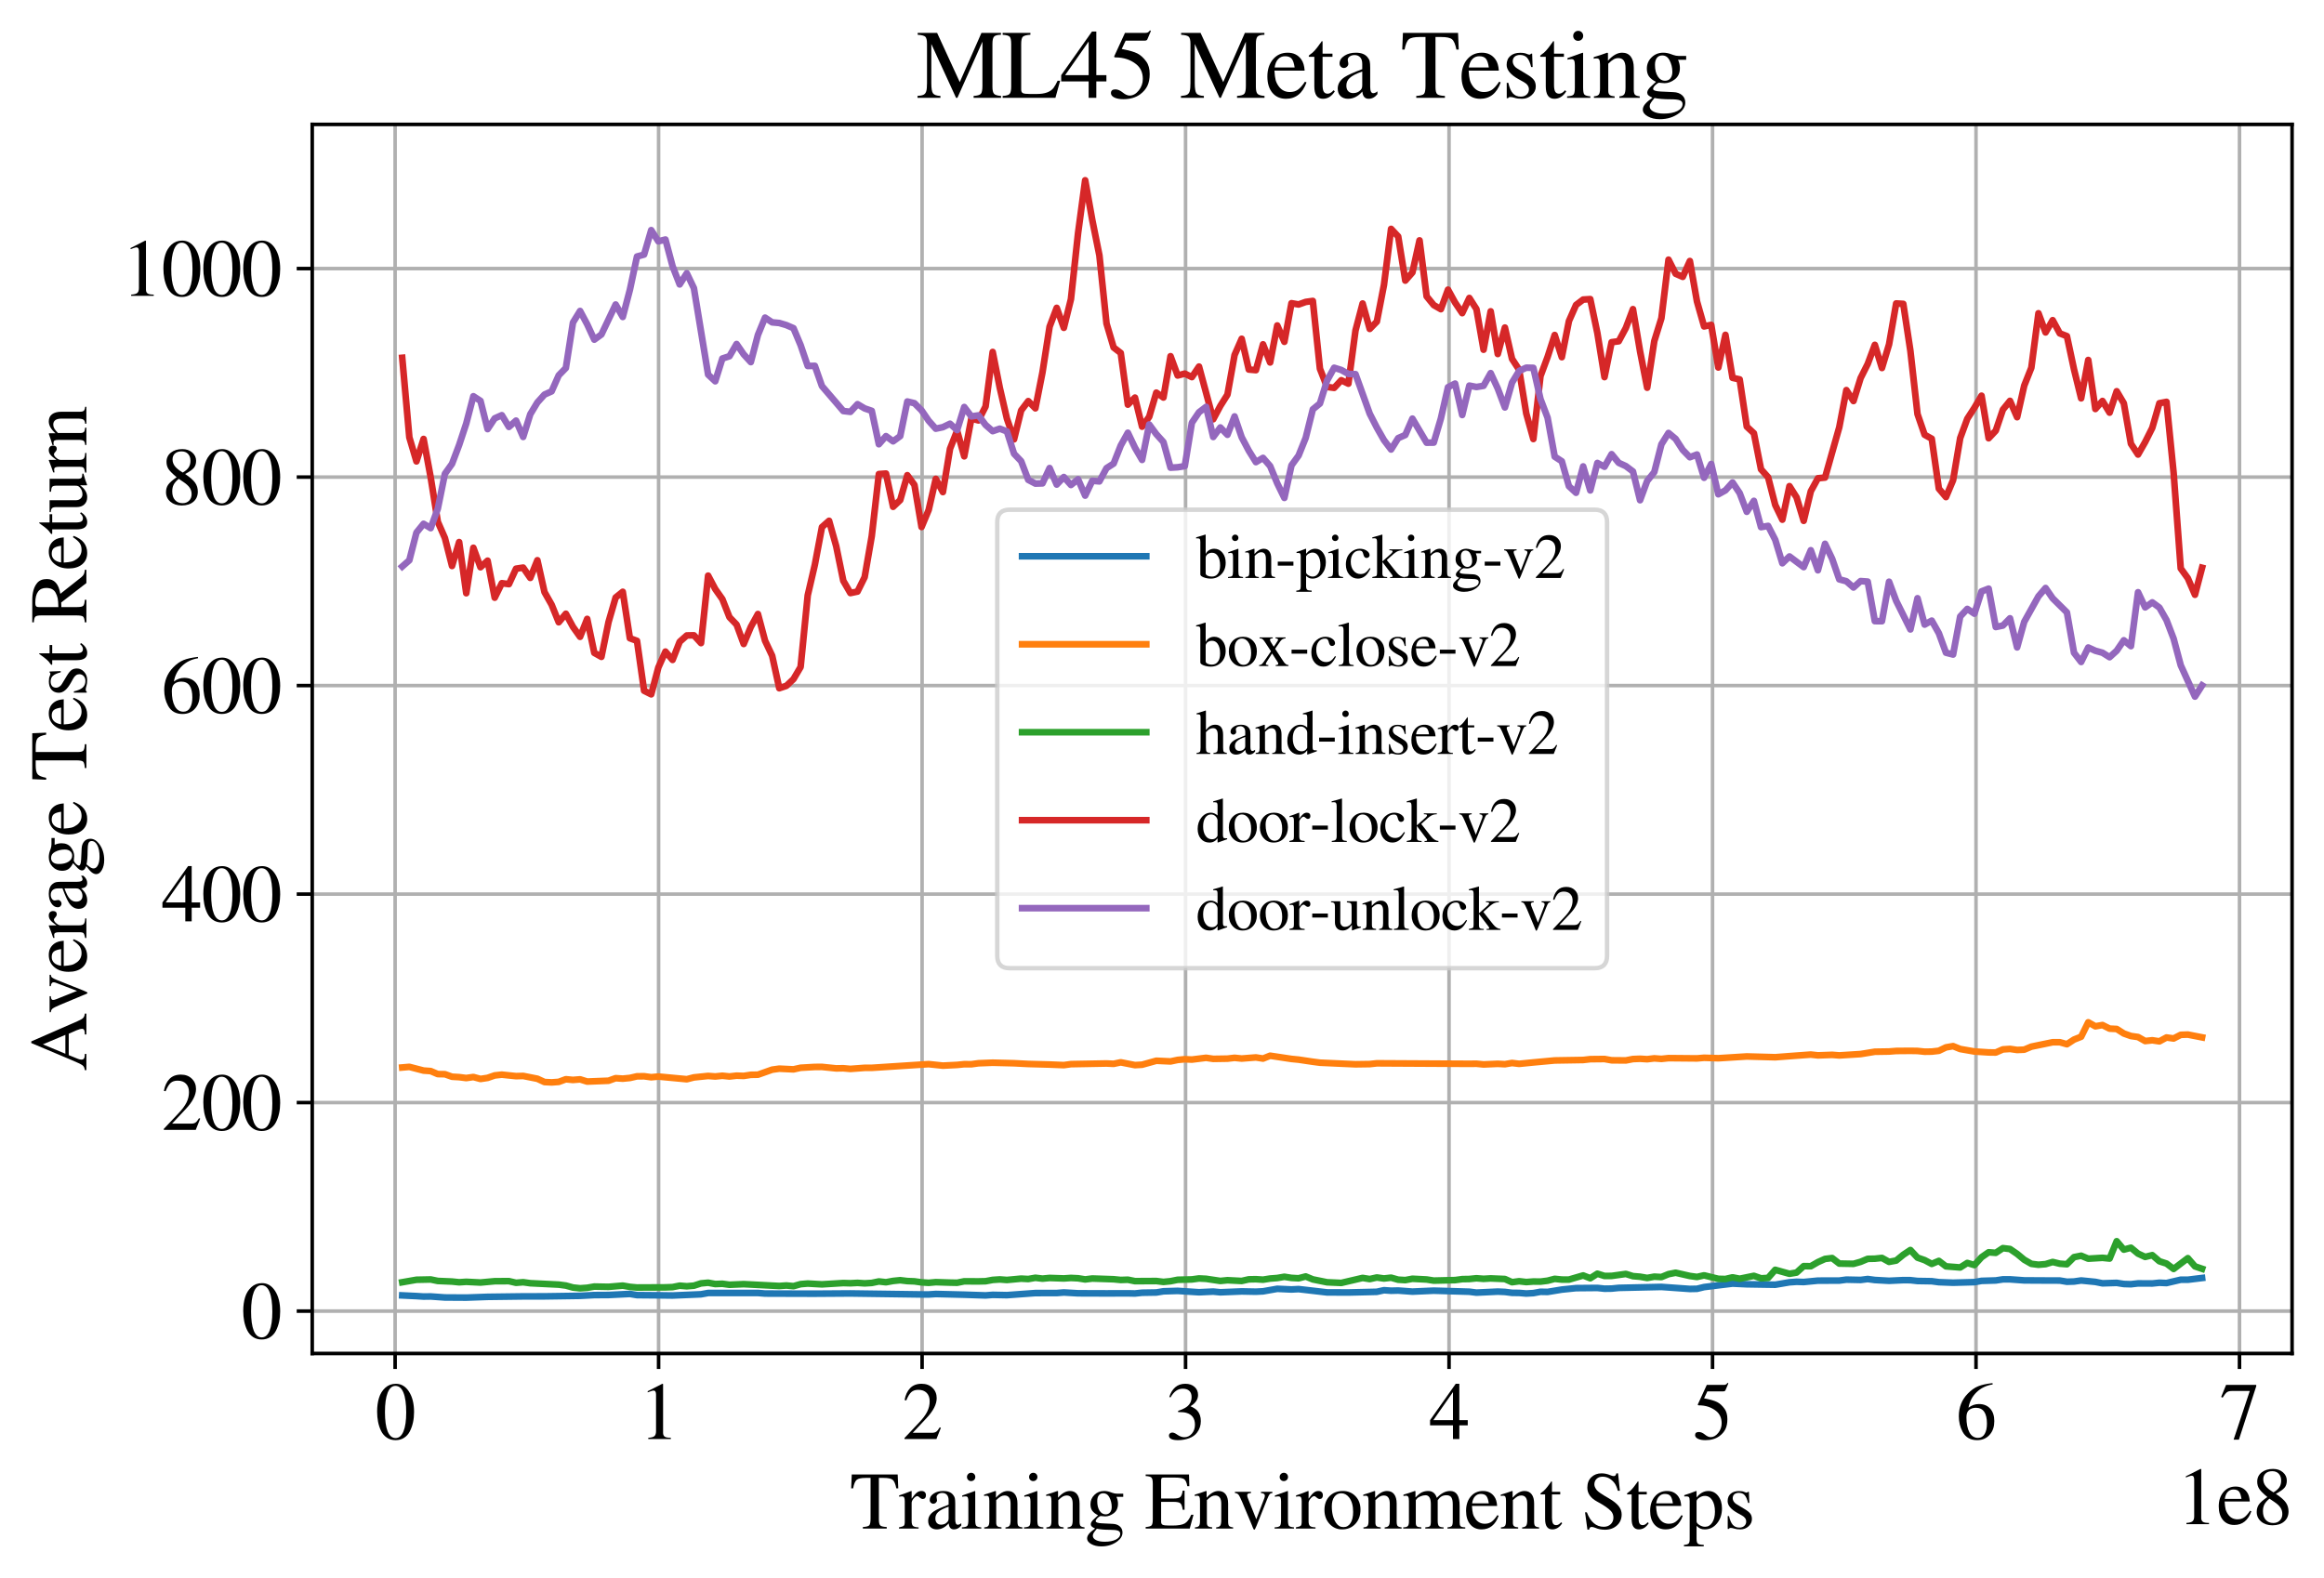 <?xml version="1.0" encoding="utf-8" standalone="no"?>
<!DOCTYPE svg PUBLIC "-//W3C//DTD SVG 1.1//EN"
  "http://www.w3.org/Graphics/SVG/1.1/DTD/svg11.dtd">
<svg xmlns:xlink="http://www.w3.org/1999/xlink" width="524pt" height="355.877pt" viewBox="0 0 524 355.877" xmlns="http://www.w3.org/2000/svg" version="1.1">
 <defs>
  <style type="text/css">*{stroke-linejoin: round; stroke-linecap: butt}</style>
 </defs>
 <g id="figure_1">
  <g id="patch_1">
   <path d="M 0 355.877 
L 524 355.877 
L 524 0 
L 0 0 
z
" style="fill: #ffffff"/>
  </g>
  <g id="axes_1">
   <g id="patch_2">
    <path d="M 70.4 305.26 
L 516.8 305.26 
L 516.8 28.06 
L 70.4 28.06 
z
" style="fill: #ffffff"/>
   </g>
   <g id="matplotlib.axis_1">
    <g id="xtick_1">
     <g id="line2d_1">
      <path d="M 89.087 305.26 
L 89.087 28.06 
" clip-path="url(#pc5cd3be4b4)" style="fill: none; stroke: #b0b0b0; stroke-width: 0.8; stroke-linecap: square"/>
     </g>
     <g id="line2d_2">
      <defs>
       <path id="m8174b32072" d="M 0 0 
L 0 3.5 
" style="stroke: #000000; stroke-width: 0.8"/>
      </defs>
      <g>
       <use xlink:href="#m8174b32072" x="89.087" y="305.26" style="stroke: #000000; stroke-width: 0.8"/>
      </g>
     </g>
     <g id="text_1">
      <!-- 0 -->
      <g transform="translate(84.587 324.554)scale(0.18 -0.18)">
       <defs>
        <path id="STIXGeneral-Regular-30" d="M 3046 2112 
Q 3046 1683 2963 1302 
Q 2880 922 2717 602 
Q 2554 282 2266 96 
Q 1978 -90 1600 -90 
Q 1210 -90 915 108 
Q 621 307 461 640 
Q 301 973 227 1350 
Q 154 1728 154 2150 
Q 154 2746 301 3222 
Q 448 3699 790 4012 
Q 1133 4326 1626 4326 
Q 2253 4326 2649 3712 
Q 3046 3098 3046 2112 
z
M 2432 2080 
Q 2432 3091 2217 3625 
Q 2003 4160 1587 4160 
Q 1190 4160 979 3622 
Q 768 3085 768 2106 
Q 768 1120 979 598 
Q 1190 77 1600 77 
Q 2003 77 2217 598 
Q 2432 1120 2432 2080 
z
" transform="scale(0.016)"/>
       </defs>
       <use xlink:href="#STIXGeneral-Regular-30"/>
      </g>
     </g>
    </g>
    <g id="xtick_2">
     <g id="line2d_3">
      <path d="M 148.495 305.26 
L 148.495 28.06 
" clip-path="url(#pc5cd3be4b4)" style="fill: none; stroke: #b0b0b0; stroke-width: 0.8; stroke-linecap: square"/>
     </g>
     <g id="line2d_4">
      <g>
       <use xlink:href="#m8174b32072" x="148.495" y="305.26" style="stroke: #000000; stroke-width: 0.8"/>
      </g>
     </g>
     <g id="text_2">
      <!-- 1 -->
      <g transform="translate(143.995 324.554)scale(0.18 -0.18)">
       <defs>
        <path id="STIXGeneral-Regular-31" d="M 2522 0 
L 755 0 
L 755 96 
Q 1107 115 1235 227 
Q 1363 339 1363 608 
L 1363 3482 
Q 1363 3795 1171 3795 
Q 1082 3795 883 3718 
L 710 3654 
L 710 3744 
L 1856 4326 
L 1914 4307 
L 1914 486 
Q 1914 275 2042 185 
Q 2170 96 2522 96 
L 2522 0 
z
" transform="scale(0.016)"/>
       </defs>
       <use xlink:href="#STIXGeneral-Regular-31"/>
      </g>
     </g>
    </g>
    <g id="xtick_3">
     <g id="line2d_5">
      <path d="M 207.904 305.26 
L 207.904 28.06 
" clip-path="url(#pc5cd3be4b4)" style="fill: none; stroke: #b0b0b0; stroke-width: 0.8; stroke-linecap: square"/>
     </g>
     <g id="line2d_6">
      <g>
       <use xlink:href="#m8174b32072" x="207.904" y="305.26" style="stroke: #000000; stroke-width: 0.8"/>
      </g>
     </g>
     <g id="text_3">
      <!-- 2 -->
      <g transform="translate(203.404 324.554)scale(0.18 -0.18)">
       <defs>
        <path id="STIXGeneral-Regular-32" d="M 3034 877 
L 2688 0 
L 186 0 
L 186 77 
L 1325 1286 
Q 1773 1754 1965 2144 
Q 2157 2534 2157 2950 
Q 2157 3379 1920 3616 
Q 1683 3853 1267 3853 
Q 922 3853 720 3673 
Q 518 3494 326 3021 
L 192 3053 
Q 301 3648 630 3987 
Q 960 4326 1523 4326 
Q 2054 4326 2380 4006 
Q 2707 3686 2707 3200 
Q 2707 2477 1888 1613 
L 832 486 
L 2330 486 
Q 2541 486 2665 569 
Q 2790 653 2944 915 
L 3034 877 
z
" transform="scale(0.016)"/>
       </defs>
       <use xlink:href="#STIXGeneral-Regular-32"/>
      </g>
     </g>
    </g>
    <g id="xtick_4">
     <g id="line2d_7">
      <path d="M 267.312 305.26 
L 267.312 28.06 
" clip-path="url(#pc5cd3be4b4)" style="fill: none; stroke: #b0b0b0; stroke-width: 0.8; stroke-linecap: square"/>
     </g>
     <g id="line2d_8">
      <g>
       <use xlink:href="#m8174b32072" x="267.312" y="305.26" style="stroke: #000000; stroke-width: 0.8"/>
      </g>
     </g>
     <g id="text_4">
      <!-- 3 -->
      <g transform="translate(262.812 324.554)scale(0.18 -0.18)">
       <defs>
        <path id="STIXGeneral-Regular-33" d="M 390 3264 
L 288 3290 
Q 435 3770 748 4048 
Q 1062 4326 1542 4326 
Q 1990 4326 2265 4083 
Q 2541 3840 2541 3450 
Q 2541 2925 1946 2566 
Q 2298 2413 2477 2227 
Q 2758 1914 2758 1402 
Q 2758 890 2464 506 
Q 2246 211 1840 60 
Q 1434 -90 979 -90 
Q 262 -90 262 275 
Q 262 378 339 442 
Q 416 506 525 506 
Q 685 506 915 339 
Q 1197 141 1466 141 
Q 1818 141 2058 425 
Q 2298 710 2298 1120 
Q 2298 1856 1632 2048 
Q 1434 2112 979 2112 
L 979 2202 
Q 1338 2323 1517 2432 
Q 2035 2726 2035 3290 
Q 2035 3610 1852 3776 
Q 1670 3942 1344 3942 
Q 768 3942 390 3264 
z
" transform="scale(0.016)"/>
       </defs>
       <use xlink:href="#STIXGeneral-Regular-33"/>
      </g>
     </g>
    </g>
    <g id="xtick_5">
     <g id="line2d_9">
      <path d="M 326.72 305.26 
L 326.72 28.06 
" clip-path="url(#pc5cd3be4b4)" style="fill: none; stroke: #b0b0b0; stroke-width: 0.8; stroke-linecap: square"/>
     </g>
     <g id="line2d_10">
      <g>
       <use xlink:href="#m8174b32072" x="326.72" y="305.26" style="stroke: #000000; stroke-width: 0.8"/>
      </g>
     </g>
     <g id="text_5">
      <!-- 4 -->
      <g transform="translate(322.22 324.554)scale(0.18 -0.18)">
       <defs>
        <path id="STIXGeneral-Regular-34" d="M 3027 1069 
L 2368 1069 
L 2368 0 
L 1869 0 
L 1869 1069 
L 77 1069 
L 77 1478 
L 2086 4326 
L 2368 4326 
L 2368 1478 
L 3027 1478 
L 3027 1069 
z
M 1869 1478 
L 1869 3674 
L 333 1478 
L 1869 1478 
z
" transform="scale(0.016)"/>
       </defs>
       <use xlink:href="#STIXGeneral-Regular-34"/>
      </g>
     </g>
    </g>
    <g id="xtick_6">
     <g id="line2d_11">
      <path d="M 386.128 305.26 
L 386.128 28.06 
" clip-path="url(#pc5cd3be4b4)" style="fill: none; stroke: #b0b0b0; stroke-width: 0.8; stroke-linecap: square"/>
     </g>
     <g id="line2d_12">
      <g>
       <use xlink:href="#m8174b32072" x="386.128" y="305.26" style="stroke: #000000; stroke-width: 0.8"/>
      </g>
     </g>
     <g id="text_6">
      <!-- 5 -->
      <g transform="translate(381.628 324.554)scale(0.18 -0.18)">
       <defs>
        <path id="STIXGeneral-Regular-35" d="M 2803 4358 
L 2573 3814 
Q 2534 3731 2400 3731 
L 1158 3731 
L 902 3187 
Q 1606 3053 1920 2896 
Q 2234 2739 2502 2368 
Q 2726 2061 2726 1555 
Q 2726 1094 2576 780 
Q 2426 467 2099 224 
Q 1664 -90 1011 -90 
Q 646 -90 422 19 
Q 198 128 198 307 
Q 198 550 486 550 
Q 717 550 960 352 
Q 1210 147 1414 147 
Q 1747 147 2012 480 
Q 2278 813 2278 1229 
Q 2278 1843 1850 2189 
Q 1293 2637 486 2637 
Q 410 2637 410 2688 
L 416 2720 
L 1114 4237 
L 2438 4237 
Q 2547 4237 2608 4269 
Q 2669 4301 2746 4403 
L 2803 4358 
z
" transform="scale(0.016)"/>
       </defs>
       <use xlink:href="#STIXGeneral-Regular-35"/>
      </g>
     </g>
    </g>
    <g id="xtick_7">
     <g id="line2d_13">
      <path d="M 445.537 305.26 
L 445.537 28.06 
" clip-path="url(#pc5cd3be4b4)" style="fill: none; stroke: #b0b0b0; stroke-width: 0.8; stroke-linecap: square"/>
     </g>
     <g id="line2d_14">
      <g>
       <use xlink:href="#m8174b32072" x="445.537" y="305.26" style="stroke: #000000; stroke-width: 0.8"/>
      </g>
     </g>
     <g id="text_7">
      <!-- 6 -->
      <g transform="translate(441.037 324.554)scale(0.18 -0.18)">
       <defs>
        <path id="STIXGeneral-Regular-36" d="M 2854 4378 
L 2867 4275 
Q 2112 4154 1606 3664 
Q 1101 3174 973 2451 
Q 1344 2739 1786 2739 
Q 2349 2739 2672 2380 
Q 2995 2022 2995 1402 
Q 2995 774 2669 378 
Q 2291 -90 1651 -90 
Q 870 -90 518 557 
Q 218 1107 218 1786 
Q 218 2835 915 3552 
Q 1312 3962 1731 4131 
Q 2150 4301 2854 4378 
z
M 2419 1203 
Q 2419 2445 1555 2445 
Q 1235 2445 1024 2275 
Q 813 2106 813 1702 
Q 813 954 1046 522 
Q 1280 90 1722 90 
Q 2061 90 2240 394 
Q 2419 698 2419 1203 
z
" transform="scale(0.016)"/>
       </defs>
       <use xlink:href="#STIXGeneral-Regular-36"/>
      </g>
     </g>
    </g>
    <g id="xtick_8">
     <g id="line2d_15">
      <path d="M 504.945 305.26 
L 504.945 28.06 
" clip-path="url(#pc5cd3be4b4)" style="fill: none; stroke: #b0b0b0; stroke-width: 0.8; stroke-linecap: square"/>
     </g>
     <g id="line2d_16">
      <g>
       <use xlink:href="#m8174b32072" x="504.945" y="305.26" style="stroke: #000000; stroke-width: 0.8"/>
      </g>
     </g>
     <g id="text_8">
      <!-- 7 -->
      <g transform="translate(500.445 324.554)scale(0.18 -0.18)">
       <defs>
        <path id="STIXGeneral-Regular-37" d="M 2874 4134 
L 1517 -51 
L 1101 -51 
L 2368 3763 
L 992 3763 
Q 717 3763 582 3667 
Q 448 3571 243 3238 
L 128 3296 
L 512 4237 
L 2874 4237 
L 2874 4134 
z
" transform="scale(0.016)"/>
       </defs>
       <use xlink:href="#STIXGeneral-Regular-37"/>
      </g>
     </g>
    </g>
    <g id="text_9">
     <!-- Training Environment Steps -->
     <g transform="translate(191.605 344.754)scale(0.18 -0.18)">
      <defs>
       <path id="STIXGeneral-Regular-54" d="M 3795 3149 
L 3642 3149 
Q 3539 3674 3353 3821 
Q 3168 3968 2656 3968 
L 2278 3968 
L 2278 710 
Q 2278 346 2387 243 
Q 2496 141 2893 122 
L 2893 0 
L 1024 0 
L 1024 122 
Q 1427 147 1526 256 
Q 1626 365 1626 787 
L 1626 3968 
L 1242 3968 
Q 723 3968 540 3817 
Q 358 3667 262 3149 
L 109 3149 
L 154 4237 
L 3750 4237 
L 3795 3149 
z
" transform="scale(0.016)"/>
       <path id="STIXGeneral-Regular-72" d="M 1024 2931 
L 1024 2342 
Q 1267 2688 1430 2816 
Q 1594 2944 1792 2944 
Q 1958 2944 2051 2854 
Q 2144 2765 2144 2605 
Q 2144 2470 2077 2393 
Q 2010 2317 1894 2317 
Q 1773 2317 1638 2445 
Q 1536 2541 1472 2541 
Q 1338 2541 1181 2355 
Q 1024 2170 1024 2016 
L 1024 576 
Q 1024 301 1133 205 
Q 1242 109 1568 96 
L 1568 0 
L 32 0 
L 32 96 
Q 339 154 412 224 
Q 486 294 486 538 
L 486 2138 
Q 486 2349 438 2435 
Q 390 2522 269 2522 
Q 166 2522 45 2496 
L 45 2598 
Q 448 2726 992 2944 
L 1024 2931 
z
" transform="scale(0.016)"/>
       <path id="STIXGeneral-Regular-61" d="M 2829 422 
L 2829 243 
Q 2586 -64 2253 -64 
Q 1888 -64 1843 403 
L 1837 403 
Q 1427 -64 909 -64 
Q 608 -64 422 112 
Q 237 288 237 602 
Q 237 1050 685 1350 
Q 992 1555 1837 1869 
L 1837 2214 
Q 1837 2502 1699 2646 
Q 1562 2790 1338 2790 
Q 1146 2790 1018 2697 
Q 890 2605 890 2477 
Q 890 2419 909 2348 
Q 928 2278 928 2208 
Q 928 2112 841 2029 
Q 755 1946 634 1946 
Q 525 1946 441 2029 
Q 358 2112 358 2240 
Q 358 2547 685 2752 
Q 986 2944 1421 2944 
Q 1939 2944 2176 2656 
Q 2291 2522 2323 2384 
Q 2355 2246 2355 1946 
L 2355 723 
Q 2355 301 2554 301 
Q 2682 301 2829 422 
z
M 1837 813 
L 1837 1715 
Q 1248 1510 1018 1293 
Q 800 1094 800 800 
Q 800 557 921 432 
Q 1043 307 1242 307 
Q 1453 307 1613 410 
Q 1747 506 1792 589 
Q 1837 672 1837 813 
z
" transform="scale(0.016)"/>
       <path id="STIXGeneral-Regular-69" d="M 1152 4045 
Q 1152 3904 1056 3811 
Q 960 3718 819 3718 
Q 685 3718 592 3811 
Q 499 3904 499 4045 
Q 499 4179 595 4275 
Q 691 4371 826 4371 
Q 966 4371 1059 4275 
Q 1152 4179 1152 4045 
z
M 1619 0 
L 102 0 
L 102 96 
Q 435 115 521 211 
Q 608 307 608 666 
L 608 2118 
Q 608 2342 563 2432 
Q 518 2522 397 2522 
Q 243 2522 128 2490 
L 128 2592 
L 1120 2944 
L 1146 2918 
L 1146 672 
Q 1146 314 1226 218 
Q 1306 122 1619 96 
L 1619 0 
z
" transform="scale(0.016)"/>
       <path id="STIXGeneral-Regular-6e" d="M 3104 0 
L 1773 0 
L 1779 96 
Q 2016 115 2096 233 
Q 2176 352 2176 672 
L 2176 1946 
Q 2176 2592 1709 2592 
Q 1549 2592 1408 2515 
Q 1267 2438 1050 2227 
L 1050 461 
Q 1050 269 1136 192 
Q 1222 115 1466 96 
L 1466 0 
L 115 0 
L 115 96 
Q 358 115 435 214 
Q 512 314 512 602 
L 512 2157 
Q 512 2394 467 2483 
Q 422 2573 288 2573 
Q 160 2573 102 2547 
L 102 2656 
Q 550 2784 979 2944 
L 1030 2925 
L 1030 2426 
L 1037 2426 
Q 1491 2944 1958 2944 
Q 2323 2944 2518 2688 
Q 2714 2432 2714 1958 
L 2714 544 
Q 2714 288 2790 205 
Q 2867 122 3104 96 
L 3104 0 
z
" transform="scale(0.016)"/>
       <path id="STIXGeneral-Regular-67" d="M 3008 2483 
L 2477 2483 
Q 2598 2208 2598 1946 
Q 2598 1453 2265 1203 
Q 1933 954 1600 954 
Q 1530 954 1357 973 
L 1235 986 
Q 1107 947 979 812 
Q 851 678 851 582 
Q 851 435 1350 410 
L 2176 371 
Q 2528 358 2739 172 
Q 2950 -13 2950 -314 
Q 2950 -685 2566 -986 
Q 2035 -1395 1286 -1395 
Q 826 -1395 502 -1212 
Q 179 -1030 179 -774 
Q 179 -595 320 -419 
Q 461 -243 806 6 
Q 602 102 534 172 
Q 467 243 467 346 
Q 467 531 762 787 
Q 909 915 1037 1043 
Q 717 1203 579 1401 
Q 442 1600 442 1901 
Q 442 2336 752 2640 
Q 1062 2944 1510 2944 
Q 1766 2944 2022 2848 
L 2163 2797 
Q 2349 2733 2515 2733 
L 3008 2733 
L 3008 2483 
z
M 973 2163 
L 973 2144 
Q 973 1683 1155 1398 
Q 1338 1114 1632 1114 
Q 1850 1114 1978 1270 
Q 2106 1427 2106 1690 
Q 2106 2112 1914 2464 
Q 1754 2765 1446 2765 
Q 1222 2765 1097 2605 
Q 973 2445 973 2163 
z
M 2771 -410 
Q 2771 -230 2595 -163 
Q 2419 -96 1978 -96 
Q 1344 -96 941 -13 
Q 749 -243 688 -348 
Q 627 -454 627 -563 
Q 627 -774 880 -902 
Q 1133 -1030 1555 -1030 
Q 2099 -1030 2435 -860 
Q 2771 -691 2771 -410 
z
" transform="scale(0.016)"/>
       <path id="STIXGeneral-Regular-20" transform="scale(0.016)"/>
       <path id="STIXGeneral-Regular-45" d="M 3821 1082 
L 3526 0 
L 77 0 
L 77 122 
Q 442 147 538 252 
Q 634 358 634 730 
L 634 3520 
Q 634 3878 534 3987 
Q 435 4096 77 4115 
L 77 4237 
L 3469 4237 
L 3494 3322 
L 3334 3322 
Q 3264 3750 3085 3872 
Q 2906 3994 2349 3994 
L 1510 3994 
Q 1370 3994 1328 3952 
Q 1286 3910 1286 3763 
L 1286 2355 
L 2253 2355 
Q 2656 2355 2787 2470 
Q 2918 2586 2976 2970 
L 3123 2970 
L 3123 1472 
L 2976 1472 
Q 2918 1875 2790 1984 
Q 2662 2093 2253 2093 
L 1286 2093 
L 1286 538 
Q 1286 346 1420 291 
Q 1555 237 1933 237 
L 2163 237 
Q 2848 237 3136 403 
Q 3424 570 3642 1082 
L 3821 1082 
z
" transform="scale(0.016)"/>
       <path id="STIXGeneral-Regular-76" d="M 3053 2880 
L 3053 2784 
Q 2906 2771 2835 2688 
Q 2765 2605 2637 2285 
L 1818 230 
Q 1690 -90 1638 -90 
Q 1587 -90 1523 77 
Q 1510 96 1497 141 
Q 1485 186 1472 211 
L 704 2048 
Q 499 2534 403 2652 
Q 307 2771 122 2784 
L 122 2880 
L 1376 2880 
L 1376 2784 
Q 1210 2771 1146 2732 
Q 1082 2694 1082 2611 
Q 1082 2509 1139 2368 
L 1792 730 
L 2426 2387 
Q 2464 2483 2464 2579 
Q 2464 2758 2163 2784 
L 2163 2880 
L 3053 2880 
z
" transform="scale(0.016)"/>
       <path id="STIXGeneral-Regular-6f" d="M 3008 1478 
Q 3008 806 2608 371 
Q 2208 -64 1568 -64 
Q 979 -64 582 368 
Q 186 800 186 1459 
Q 186 2125 582 2534 
Q 979 2944 1626 2944 
Q 2221 2944 2614 2537 
Q 3008 2131 3008 1478 
z
M 2432 1306 
Q 2432 2035 2112 2445 
Q 1856 2765 1504 2765 
Q 1171 2765 966 2493 
Q 762 2221 762 1747 
Q 762 928 1101 435 
Q 1318 115 1677 115 
Q 2029 115 2230 432 
Q 2432 749 2432 1306 
z
" transform="scale(0.016)"/>
       <path id="STIXGeneral-Regular-6d" d="M 4960 0 
L 3565 0 
L 3565 96 
Q 3834 122 3907 208 
Q 3981 294 3981 576 
L 3981 1894 
Q 3981 2278 3869 2444 
Q 3757 2611 3488 2611 
Q 3264 2611 3107 2521 
Q 2950 2432 2803 2221 
L 2803 608 
Q 2803 301 2896 201 
Q 2989 102 3264 96 
L 3264 0 
L 1830 0 
L 1830 96 
Q 2112 115 2189 188 
Q 2266 262 2266 550 
L 2266 1901 
Q 2266 2611 1850 2611 
Q 1670 2611 1468 2531 
Q 1267 2451 1171 2336 
Q 1088 2240 1088 2227 
L 1088 448 
Q 1088 243 1177 176 
Q 1267 109 1523 96 
L 1523 0 
L 102 0 
L 102 96 
Q 371 102 460 195 
Q 550 288 550 563 
L 550 2150 
Q 550 2387 499 2480 
Q 448 2573 326 2573 
Q 230 2573 122 2547 
L 122 2656 
Q 557 2778 1011 2944 
L 1062 2925 
L 1062 2451 
L 1075 2451 
Q 1363 2752 1584 2848 
Q 1805 2944 2054 2944 
Q 2560 2944 2733 2406 
Q 3232 2944 3776 2944 
Q 4518 2944 4518 1792 
L 4518 493 
Q 4518 282 4582 202 
Q 4646 122 4794 109 
L 4960 96 
L 4960 0 
z
" transform="scale(0.016)"/>
       <path id="STIXGeneral-Regular-65" d="M 2611 1050 
L 2714 1005 
Q 2330 -64 1376 -64 
Q 813 -64 486 329 
Q 160 723 160 1389 
Q 160 2074 525 2509 
Q 890 2944 1485 2944 
Q 2061 2944 2374 2502 
Q 2560 2246 2592 1773 
L 621 1773 
Q 646 1370 700 1158 
Q 755 947 915 730 
Q 1184 378 1626 378 
Q 1939 378 2153 531 
Q 2368 685 2611 1050 
z
M 634 1978 
L 1939 1978 
Q 1882 2381 1750 2547 
Q 1619 2714 1312 2714 
Q 1043 2714 864 2525 
Q 685 2336 634 1978 
z
" transform="scale(0.016)"/>
       <path id="STIXGeneral-Regular-74" d="M 1702 493 
L 1786 422 
Q 1478 -64 1011 -64 
Q 448 -64 448 749 
L 448 2675 
L 109 2675 
Q 83 2694 83 2720 
Q 83 2771 192 2842 
Q 435 2982 813 3526 
Q 826 3546 874 3606 
Q 922 3667 941 3706 
Q 986 3706 986 3622 
L 986 2880 
L 1632 2880 
L 1632 2675 
L 986 2675 
L 986 845 
Q 986 538 1062 403 
Q 1139 269 1318 269 
Q 1510 269 1702 493 
z
" transform="scale(0.016)"/>
       <path id="STIXGeneral-Regular-53" d="M 3002 2963 
L 2842 2963 
Q 2733 3360 2579 3565 
Q 2189 4064 1651 4064 
Q 1357 4064 1181 3894 
Q 1005 3725 1005 3456 
Q 1005 3328 1069 3206 
Q 1133 3085 1206 2998 
Q 1280 2912 1465 2784 
Q 1651 2656 1766 2589 
Q 1882 2522 2150 2362 
Q 2669 2061 2905 1763 
Q 3142 1466 3142 1107 
Q 3142 576 2771 243 
Q 2400 -90 1837 -90 
Q 1421 -90 1082 58 
Q 915 128 781 128 
Q 704 128 653 70 
Q 602 13 602 -83 
L 461 -83 
L 275 1274 
L 416 1274 
Q 845 141 1734 141 
Q 2074 141 2285 342 
Q 2496 544 2496 858 
Q 2496 1158 2310 1363 
Q 2003 1696 1235 2106 
Q 454 2522 454 3206 
Q 454 3718 768 4022 
Q 1082 4326 1568 4326 
Q 1907 4326 2240 4186 
Q 2413 4109 2522 4109 
Q 2688 4109 2726 4326 
L 2861 4326 
L 3002 2963 
z
" transform="scale(0.016)"/>
       <path id="STIXGeneral-Regular-70" d="M 1018 2931 
L 1018 2438 
Q 1421 2944 1939 2944 
Q 2406 2944 2707 2560 
Q 3008 2176 3008 1581 
Q 3008 883 2621 409 
Q 2234 -64 1664 -64 
Q 1466 -64 1328 -6 
Q 1190 51 1018 211 
L 1018 -794 
Q 1018 -1094 1120 -1180 
Q 1222 -1267 1581 -1274 
L 1581 -1389 
L 32 -1389 
L 32 -1280 
Q 314 -1254 397 -1171 
Q 480 -1088 480 -838 
L 480 2157 
Q 480 2381 429 2451 
Q 378 2522 218 2522 
Q 115 2522 58 2515 
L 58 2618 
Q 506 2752 979 2944 
L 1018 2931 
z
M 1018 2138 
L 1018 563 
Q 1018 422 1238 281 
Q 1459 141 1683 141 
Q 2029 141 2243 467 
Q 2458 794 2458 1325 
Q 2458 1888 2243 2224 
Q 2029 2560 1670 2560 
Q 1446 2560 1232 2419 
Q 1018 2278 1018 2138 
z
" transform="scale(0.016)"/>
       <path id="STIXGeneral-Regular-73" d="M 998 1926 
L 1664 1523 
Q 1984 1331 2105 1164 
Q 2227 998 2227 736 
Q 2227 416 1961 176 
Q 1696 -64 1331 -64 
Q 1030 -64 864 -6 
Q 691 51 570 51 
Q 461 51 416 -26 
L 333 -26 
L 333 979 
L 435 979 
Q 538 512 730 294 
Q 922 77 1248 77 
Q 1485 77 1632 211 
Q 1779 346 1779 550 
Q 1779 845 1440 1030 
L 1094 1222 
Q 326 1651 326 2150 
Q 326 2522 566 2730 
Q 806 2938 1210 2938 
Q 1491 2938 1638 2867 
Q 1754 2816 1818 2816 
Q 1862 2816 1920 2880 
L 1990 2880 
L 2022 2010 
L 1926 2010 
Q 1818 2445 1654 2621 
Q 1491 2797 1203 2797 
Q 986 2797 854 2688 
Q 723 2579 723 2362 
Q 723 2253 796 2128 
Q 870 2003 998 1926 
z
" transform="scale(0.016)"/>
      </defs>
      <use xlink:href="#STIXGeneral-Regular-54"/>
      <use xlink:href="#STIXGeneral-Regular-72" x="61.1"/>
      <use xlink:href="#STIXGeneral-Regular-61" x="94.4"/>
      <use xlink:href="#STIXGeneral-Regular-69" x="138.8"/>
      <use xlink:href="#STIXGeneral-Regular-6e" x="166.6"/>
      <use xlink:href="#STIXGeneral-Regular-69" x="216.6"/>
      <use xlink:href="#STIXGeneral-Regular-6e" x="244.4"/>
      <use xlink:href="#STIXGeneral-Regular-67" x="294.4"/>
      <use xlink:href="#STIXGeneral-Regular-20" x="344.4"/>
      <use xlink:href="#STIXGeneral-Regular-45" x="369.4"/>
      <use xlink:href="#STIXGeneral-Regular-6e" x="430.5"/>
      <use xlink:href="#STIXGeneral-Regular-76" x="480.5"/>
      <use xlink:href="#STIXGeneral-Regular-69" x="530.5"/>
      <use xlink:href="#STIXGeneral-Regular-72" x="558.3"/>
      <use xlink:href="#STIXGeneral-Regular-6f" x="591.6"/>
      <use xlink:href="#STIXGeneral-Regular-6e" x="641.6"/>
      <use xlink:href="#STIXGeneral-Regular-6d" x="691.6"/>
      <use xlink:href="#STIXGeneral-Regular-65" x="769.4"/>
      <use xlink:href="#STIXGeneral-Regular-6e" x="813.8"/>
      <use xlink:href="#STIXGeneral-Regular-74" x="863.8"/>
      <use xlink:href="#STIXGeneral-Regular-20" x="891.6"/>
      <use xlink:href="#STIXGeneral-Regular-53" x="916.6"/>
      <use xlink:href="#STIXGeneral-Regular-74" x="972.2"/>
      <use xlink:href="#STIXGeneral-Regular-65" x="1000"/>
      <use xlink:href="#STIXGeneral-Regular-70" x="1044.4"/>
      <use xlink:href="#STIXGeneral-Regular-73" x="1094.4"/>
     </g>
    </g>
    <g id="text_10">
     <!-- 1e8 -->
     <g transform="translate(490.807 343.754)scale(0.18 -0.18)">
      <defs>
       <path id="STIXGeneral-Regular-38" d="M 2848 992 
Q 2848 499 2505 204 
Q 2163 -90 1587 -90 
Q 1050 -90 704 204 
Q 358 499 358 954 
Q 358 1293 524 1533 
Q 691 1773 1190 2125 
Q 710 2522 553 2765 
Q 397 3008 397 3328 
Q 397 3782 745 4054 
Q 1094 4326 1638 4326 
Q 2106 4326 2410 4060 
Q 2714 3795 2714 3411 
Q 2714 3059 2531 2848 
Q 2349 2637 1856 2374 
Q 2432 1990 2640 1689 
Q 2848 1389 2848 992 
z
M 2272 3411 
Q 2272 3744 2086 3945 
Q 1901 4147 1574 4147 
Q 1248 4147 1059 3977 
Q 870 3808 870 3513 
Q 870 3219 1059 2979 
Q 1248 2739 1670 2490 
Q 1997 2682 2134 2896 
Q 2272 3110 2272 3411 
z
M 1734 1741 
L 1357 1997 
Q 1075 1766 960 1545 
Q 845 1325 845 1011 
Q 845 576 1065 333 
Q 1286 90 1658 90 
Q 1971 90 2166 285 
Q 2362 480 2362 794 
Q 2362 1082 2214 1299 
Q 2067 1517 1734 1741 
z
" transform="scale(0.016)"/>
      </defs>
      <use xlink:href="#STIXGeneral-Regular-31"/>
      <use xlink:href="#STIXGeneral-Regular-65" x="50"/>
      <use xlink:href="#STIXGeneral-Regular-38" x="94.4"/>
     </g>
    </g>
   </g>
   <g id="matplotlib.axis_2">
    <g id="ytick_1">
     <g id="line2d_17">
      <path d="M 70.4 295.704 
L 516.8 295.704 
" clip-path="url(#pc5cd3be4b4)" style="fill: none; stroke: #b0b0b0; stroke-width: 0.8; stroke-linecap: square"/>
     </g>
     <g id="line2d_18">
      <defs>
       <path id="m067f36d0fd" d="M 0 0 
L -3.5 0 
" style="stroke: #000000; stroke-width: 0.8"/>
      </defs>
      <g>
       <use xlink:href="#m067f36d0fd" x="70.4" y="295.704" style="stroke: #000000; stroke-width: 0.8"/>
      </g>
     </g>
     <g id="text_11">
      <!-- 0 -->
      <g transform="translate(54.4 301.851)scale(0.18 -0.18)">
       <use xlink:href="#STIXGeneral-Regular-30"/>
      </g>
     </g>
    </g>
    <g id="ytick_2">
     <g id="line2d_19">
      <path d="M 70.4 248.678 
L 516.8 248.678 
" clip-path="url(#pc5cd3be4b4)" style="fill: none; stroke: #b0b0b0; stroke-width: 0.8; stroke-linecap: square"/>
     </g>
     <g id="line2d_20">
      <g>
       <use xlink:href="#m067f36d0fd" x="70.4" y="248.678" style="stroke: #000000; stroke-width: 0.8"/>
      </g>
     </g>
     <g id="text_12">
      <!-- 200 -->
      <g transform="translate(36.4 254.825)scale(0.18 -0.18)">
       <use xlink:href="#STIXGeneral-Regular-32"/>
       <use xlink:href="#STIXGeneral-Regular-30" x="50"/>
       <use xlink:href="#STIXGeneral-Regular-30" x="100"/>
      </g>
     </g>
    </g>
    <g id="ytick_3">
     <g id="line2d_21">
      <path d="M 70.4 201.653 
L 516.8 201.653 
" clip-path="url(#pc5cd3be4b4)" style="fill: none; stroke: #b0b0b0; stroke-width: 0.8; stroke-linecap: square"/>
     </g>
     <g id="line2d_22">
      <g>
       <use xlink:href="#m067f36d0fd" x="70.4" y="201.653" style="stroke: #000000; stroke-width: 0.8"/>
      </g>
     </g>
     <g id="text_13">
      <!-- 400 -->
      <g transform="translate(36.4 207.799)scale(0.18 -0.18)">
       <use xlink:href="#STIXGeneral-Regular-34"/>
       <use xlink:href="#STIXGeneral-Regular-30" x="50"/>
       <use xlink:href="#STIXGeneral-Regular-30" x="100"/>
      </g>
     </g>
    </g>
    <g id="ytick_4">
     <g id="line2d_23">
      <path d="M 70.4 154.627 
L 516.8 154.627 
" clip-path="url(#pc5cd3be4b4)" style="fill: none; stroke: #b0b0b0; stroke-width: 0.8; stroke-linecap: square"/>
     </g>
     <g id="line2d_24">
      <g>
       <use xlink:href="#m067f36d0fd" x="70.4" y="154.627" style="stroke: #000000; stroke-width: 0.8"/>
      </g>
     </g>
     <g id="text_14">
      <!-- 600 -->
      <g transform="translate(36.4 160.773)scale(0.18 -0.18)">
       <use xlink:href="#STIXGeneral-Regular-36"/>
       <use xlink:href="#STIXGeneral-Regular-30" x="50"/>
       <use xlink:href="#STIXGeneral-Regular-30" x="100"/>
      </g>
     </g>
    </g>
    <g id="ytick_5">
     <g id="line2d_25">
      <path d="M 70.4 107.601 
L 516.8 107.601 
" clip-path="url(#pc5cd3be4b4)" style="fill: none; stroke: #b0b0b0; stroke-width: 0.8; stroke-linecap: square"/>
     </g>
     <g id="line2d_26">
      <g>
       <use xlink:href="#m067f36d0fd" x="70.4" y="107.601" style="stroke: #000000; stroke-width: 0.8"/>
      </g>
     </g>
     <g id="text_15">
      <!-- 800 -->
      <g transform="translate(36.4 113.748)scale(0.18 -0.18)">
       <use xlink:href="#STIXGeneral-Regular-38"/>
       <use xlink:href="#STIXGeneral-Regular-30" x="50"/>
       <use xlink:href="#STIXGeneral-Regular-30" x="100"/>
      </g>
     </g>
    </g>
    <g id="ytick_6">
     <g id="line2d_27">
      <path d="M 70.4 60.575 
L 516.8 60.575 
" clip-path="url(#pc5cd3be4b4)" style="fill: none; stroke: #b0b0b0; stroke-width: 0.8; stroke-linecap: square"/>
     </g>
     <g id="line2d_28">
      <g>
       <use xlink:href="#m067f36d0fd" x="70.4" y="60.575" style="stroke: #000000; stroke-width: 0.8"/>
      </g>
     </g>
     <g id="text_16">
      <!-- 1000 -->
      <g transform="translate(27.4 66.722)scale(0.18 -0.18)">
       <use xlink:href="#STIXGeneral-Regular-31"/>
       <use xlink:href="#STIXGeneral-Regular-30" x="50"/>
       <use xlink:href="#STIXGeneral-Regular-30" x="100"/>
       <use xlink:href="#STIXGeneral-Regular-30" x="150"/>
      </g>
     </g>
    </g>
    <g id="text_17">
     <!-- Average Test Return -->
     <g transform="translate(19.477 241.641)rotate(-90)scale(0.18 -0.18)">
      <defs>
       <path id="STIXGeneral-Regular-41" d="M 4525 0 
L 2893 0 
L 2893 122 
Q 3149 122 3245 179 
Q 3334 224 3334 333 
Q 3334 499 3213 781 
L 2950 1382 
L 1274 1382 
L 979 653 
Q 922 506 922 384 
Q 922 237 1027 179 
Q 1133 122 1370 122 
L 1370 0 
L 96 0 
L 96 122 
Q 365 147 486 316 
Q 608 486 902 1190 
L 2221 4314 
L 2349 4314 
L 3923 710 
Q 4064 378 4176 262 
Q 4288 147 4525 122 
L 4525 0 
z
M 2861 1645 
L 2118 3405 
L 1382 1645 
L 2861 1645 
z
" transform="scale(0.016)"/>
       <path id="STIXGeneral-Regular-52" d="M 4224 0 
L 3187 0 
L 1664 1971 
L 1306 1958 
L 1306 717 
Q 1306 352 1405 249 
Q 1504 147 1875 122 
L 1875 0 
L 109 0 
L 109 122 
Q 474 154 563 262 
Q 653 371 653 794 
L 653 3526 
Q 653 3885 563 3987 
Q 474 4090 109 4115 
L 109 4237 
L 1850 4237 
Q 2726 4237 3187 3859 
Q 3501 3603 3501 3091 
Q 3501 2221 2342 2042 
L 3622 422 
Q 3757 256 3878 198 
Q 4000 141 4224 122 
L 4224 0 
z
M 1306 3731 
L 1306 2195 
Q 1766 2202 1990 2246 
Q 2214 2291 2438 2413 
Q 2803 2618 2803 3142 
Q 2803 4000 1632 4000 
Q 1459 4000 1382 3945 
Q 1306 3891 1306 3731 
z
" transform="scale(0.016)"/>
       <path id="STIXGeneral-Regular-75" d="M 3072 320 
L 3072 230 
Q 2573 96 2195 -58 
L 2163 -38 
L 2163 486 
L 2150 486 
Q 1747 -64 1235 -64 
Q 870 -64 662 160 
Q 454 384 454 755 
L 454 2362 
Q 454 2598 371 2688 
Q 288 2778 58 2790 
L 58 2880 
L 992 2880 
L 992 813 
Q 992 595 1123 451 
Q 1254 307 1446 307 
Q 1760 307 1984 506 
Q 2067 582 2099 649 
Q 2131 717 2131 877 
L 2131 2355 
Q 2131 2605 2041 2678 
Q 1952 2752 1658 2771 
L 1658 2880 
L 2669 2880 
L 2669 685 
Q 2669 461 2742 390 
Q 2816 320 3034 320 
L 3072 320 
z
" transform="scale(0.016)"/>
      </defs>
      <use xlink:href="#STIXGeneral-Regular-41"/>
      <use xlink:href="#STIXGeneral-Regular-76" x="72.2"/>
      <use xlink:href="#STIXGeneral-Regular-65" x="122.2"/>
      <use xlink:href="#STIXGeneral-Regular-72" x="166.6"/>
      <use xlink:href="#STIXGeneral-Regular-61" x="199.9"/>
      <use xlink:href="#STIXGeneral-Regular-67" x="244.3"/>
      <use xlink:href="#STIXGeneral-Regular-65" x="294.3"/>
      <use xlink:href="#STIXGeneral-Regular-20" x="338.7"/>
      <use xlink:href="#STIXGeneral-Regular-54" x="363.7"/>
      <use xlink:href="#STIXGeneral-Regular-65" x="424.8"/>
      <use xlink:href="#STIXGeneral-Regular-73" x="469.2"/>
      <use xlink:href="#STIXGeneral-Regular-74" x="508.1"/>
      <use xlink:href="#STIXGeneral-Regular-20" x="535.9"/>
      <use xlink:href="#STIXGeneral-Regular-52" x="560.9"/>
      <use xlink:href="#STIXGeneral-Regular-65" x="627.6"/>
      <use xlink:href="#STIXGeneral-Regular-74" x="672"/>
      <use xlink:href="#STIXGeneral-Regular-75" x="699.8"/>
      <use xlink:href="#STIXGeneral-Regular-72" x="749.8"/>
      <use xlink:href="#STIXGeneral-Regular-6e" x="783.1"/>
     </g>
    </g>
   </g>
   <g id="line2d_29">
    <path d="M 90.691 292.164 
L 93.899 292.318 
L 95.503 292.422 
L 97.107 292.401 
L 100.315 292.63 
L 105.127 292.66 
L 109.939 292.489 
L 117.959 292.386 
L 122.771 292.377 
L 130.792 292.259 
L 134 292.09 
L 137.208 292.07 
L 142.02 291.831 
L 143.624 292.1 
L 148.436 292.143 
L 151.644 292.186 
L 158.06 291.913 
L 159.664 291.621 
L 170.892 291.615 
L 172.496 291.745 
L 180.516 291.772 
L 183.724 291.778 
L 191.744 291.723 
L 207.785 291.947 
L 209.389 291.953 
L 210.993 291.844 
L 217.409 292.003 
L 222.221 292.164 
L 223.825 292.039 
L 227.033 292.105 
L 233.449 291.636 
L 238.261 291.631 
L 239.865 291.504 
L 243.073 291.689 
L 249.489 291.711 
L 254.301 291.696 
L 255.905 291.73 
L 257.509 291.559 
L 260.717 291.508 
L 262.322 291.24 
L 265.53 291.145 
L 270.342 291.454 
L 273.55 291.304 
L 275.154 291.462 
L 279.966 291.265 
L 283.174 291.327 
L 284.778 291.245 
L 287.986 290.679 
L 291.194 290.824 
L 292.798 290.743 
L 299.214 291.486 
L 304.026 291.508 
L 310.442 291.354 
L 312.046 290.996 
L 313.65 291.108 
L 315.254 291.07 
L 318.462 291.311 
L 323.274 291.097 
L 331.295 291.333 
L 332.899 291.537 
L 337.711 291.31 
L 339.315 291.378 
L 340.919 291.582 
L 342.523 291.603 
L 344.127 291.737 
L 345.731 291.648 
L 347.335 291.348 
L 348.939 291.378 
L 352.147 290.852 
L 355.355 290.523 
L 360.167 290.48 
L 361.771 290.65 
L 363.375 290.628 
L 364.979 290.467 
L 374.603 290.25 
L 381.019 290.706 
L 382.623 290.675 
L 384.227 290.287 
L 387.435 289.891 
L 390.643 289.5 
L 393.852 289.653 
L 400.268 289.754 
L 403.476 289.206 
L 405.08 289.093 
L 406.684 289.143 
L 409.892 288.833 
L 414.704 288.82 
L 416.308 288.609 
L 419.516 288.678 
L 421.12 288.47 
L 422.724 288.69 
L 425.932 288.87 
L 429.14 288.721 
L 430.744 288.731 
L 432.348 288.912 
L 435.556 288.965 
L 437.16 289.179 
L 440.368 289.3 
L 445.18 289.172 
L 446.784 288.885 
L 449.992 288.791 
L 451.596 288.545 
L 453.2 288.542 
L 456.408 288.776 
L 461.221 288.804 
L 464.429 288.814 
L 466.033 289.082 
L 467.637 289.032 
L 469.241 288.799 
L 472.449 289.117 
L 474.053 289.437 
L 477.261 289.338 
L 478.865 289.592 
L 480.469 289.641 
L 482.073 289.456 
L 485.281 289.471 
L 486.885 289.307 
L 488.489 289.377 
L 491.697 288.627 
L 493.301 288.628 
L 496.509 288.238 
L 496.509 288.238 
" clip-path="url(#pc5cd3be4b4)" style="fill: none; stroke: #1f77b4; stroke-width: 1.5; stroke-linecap: square"/>
   </g>
   <g id="line2d_30">
    <path d="M 90.691 240.76 
L 92.295 240.622 
L 95.503 241.454 
L 97.107 241.569 
L 98.711 242.25 
L 100.315 242.276 
L 101.919 242.846 
L 103.523 242.936 
L 105.127 243.14 
L 106.731 242.91 
L 108.335 243.346 
L 109.939 243.105 
L 111.543 242.55 
L 113.147 242.377 
L 116.355 242.711 
L 117.959 242.666 
L 121.167 243.302 
L 122.771 244.042 
L 124.375 244.122 
L 125.979 244.006 
L 127.583 243.412 
L 129.187 243.567 
L 130.792 243.436 
L 132.396 243.936 
L 137.208 243.747 
L 138.812 243.171 
L 140.416 243.278 
L 142.02 243.121 
L 143.624 242.755 
L 145.228 242.739 
L 146.832 242.958 
L 148.436 242.805 
L 154.852 243.406 
L 156.456 242.996 
L 159.664 242.667 
L 161.268 242.787 
L 162.872 242.623 
L 164.476 242.789 
L 166.08 242.605 
L 167.684 242.66 
L 169.288 242.414 
L 170.892 242.387 
L 174.1 241.252 
L 175.704 241.028 
L 178.912 241.182 
L 180.516 240.824 
L 183.724 240.64 
L 185.328 240.63 
L 188.536 240.961 
L 190.14 240.936 
L 191.744 241.079 
L 194.952 240.841 
L 196.557 240.838 
L 209.389 240.004 
L 212.597 240.341 
L 215.805 240.181 
L 217.409 240.017 
L 219.013 240.028 
L 220.617 239.806 
L 223.825 239.681 
L 228.637 239.801 
L 231.845 239.966 
L 236.657 240.094 
L 239.865 240.225 
L 241.469 240.004 
L 249.489 239.857 
L 251.093 239.933 
L 252.697 239.597 
L 255.905 240.224 
L 257.509 240.134 
L 260.717 239.241 
L 263.926 239.39 
L 265.53 239.053 
L 267.134 238.903 
L 268.738 238.976 
L 271.946 238.577 
L 273.55 238.817 
L 276.758 238.766 
L 278.362 238.581 
L 279.966 238.743 
L 283.174 238.494 
L 284.778 238.749 
L 286.382 238.107 
L 291.194 238.833 
L 292.798 238.989 
L 296.006 239.466 
L 297.61 239.678 
L 305.63 240.039 
L 308.838 239.992 
L 310.442 239.818 
L 331.295 239.932 
L 332.899 239.914 
L 334.503 240.071 
L 337.711 239.933 
L 339.315 240.018 
L 340.919 239.746 
L 342.523 239.936 
L 345.731 239.618 
L 350.543 239.173 
L 356.959 239.068 
L 358.563 238.884 
L 361.771 238.851 
L 363.375 239.137 
L 366.583 239.166 
L 368.187 238.857 
L 369.791 238.793 
L 371.395 238.891 
L 372.999 238.7 
L 374.603 238.82 
L 376.207 238.651 
L 382.623 238.709 
L 384.227 238.572 
L 387.435 238.674 
L 393.852 238.272 
L 400.268 238.447 
L 403.476 238.201 
L 408.288 237.85 
L 409.892 238.027 
L 413.1 237.909 
L 414.704 238.036 
L 419.516 237.732 
L 422.724 237.209 
L 425.932 237.16 
L 427.536 237.032 
L 430.744 237.005 
L 432.348 237.032 
L 433.952 237.2 
L 435.556 237.176 
L 437.16 236.994 
L 438.764 236.223 
L 440.368 235.944 
L 441.972 236.595 
L 445.18 237.153 
L 448.388 237.36 
L 449.992 237.382 
L 451.596 236.68 
L 453.2 236.573 
L 454.804 236.806 
L 456.408 236.74 
L 458.013 236.063 
L 462.825 235.068 
L 464.429 235.062 
L 466.033 235.512 
L 467.637 234.465 
L 469.241 233.825 
L 470.845 230.571 
L 472.449 231.472 
L 474.053 231.187 
L 475.657 231.998 
L 477.261 232.075 
L 478.865 233.094 
L 480.469 233.664 
L 482.073 233.888 
L 483.677 234.795 
L 485.281 234.623 
L 486.885 234.866 
L 488.489 233.994 
L 490.093 234.22 
L 491.697 233.394 
L 493.301 233.339 
L 496.509 233.967 
L 496.509 233.967 
" clip-path="url(#pc5cd3be4b4)" style="fill: none; stroke: #ff7f0e; stroke-width: 1.5; stroke-linecap: square"/>
   </g>
   <g id="line2d_31">
    <path d="M 90.691 289.196 
L 93.899 288.636 
L 97.107 288.571 
L 98.711 288.903 
L 101.919 289.039 
L 103.523 289.202 
L 105.127 289.098 
L 108.335 289.259 
L 111.543 288.965 
L 114.751 288.948 
L 116.355 289.319 
L 117.959 289.191 
L 119.563 289.414 
L 125.979 289.731 
L 127.583 289.942 
L 129.187 290.386 
L 130.792 290.557 
L 132.396 290.446 
L 134 290.169 
L 137.208 290.23 
L 140.416 289.958 
L 142.02 290.237 
L 143.624 290.384 
L 150.04 290.353 
L 151.644 290.292 
L 153.248 289.971 
L 154.852 290.102 
L 156.456 289.968 
L 158.06 289.45 
L 159.664 289.303 
L 161.268 289.6 
L 162.872 289.54 
L 164.476 289.76 
L 167.684 289.625 
L 175.704 290.039 
L 177.308 289.925 
L 178.912 290.077 
L 180.516 289.624 
L 182.12 289.49 
L 185.328 289.671 
L 190.14 289.377 
L 191.744 289.422 
L 193.348 289.34 
L 194.952 289.445 
L 196.557 289.35 
L 198.161 289.018 
L 199.765 289.194 
L 201.369 288.901 
L 202.973 288.739 
L 204.577 288.933 
L 206.181 288.994 
L 207.785 289.223 
L 209.389 289.324 
L 210.993 289.177 
L 214.201 289.277 
L 215.805 289.309 
L 217.409 288.986 
L 220.617 289.003 
L 222.221 288.964 
L 223.825 288.667 
L 225.429 288.561 
L 227.033 288.683 
L 230.241 288.383 
L 231.845 288.472 
L 233.449 288.19 
L 235.053 288.382 
L 236.657 288.229 
L 239.865 288.336 
L 241.469 288.227 
L 243.073 288.304 
L 244.677 288.558 
L 246.281 288.358 
L 251.093 288.52 
L 252.697 288.681 
L 254.301 288.624 
L 255.905 288.95 
L 260.717 288.923 
L 262.322 289.117 
L 263.926 288.961 
L 265.53 288.64 
L 268.738 288.559 
L 270.342 288.341 
L 271.946 288.421 
L 275.154 288.901 
L 276.758 288.74 
L 279.966 288.905 
L 281.57 288.542 
L 283.174 288.512 
L 284.778 288.615 
L 286.382 288.363 
L 287.986 288.241 
L 289.59 287.965 
L 291.194 288.217 
L 292.798 288.304 
L 294.402 287.894 
L 296.006 288.553 
L 299.214 289.203 
L 302.422 289.346 
L 307.234 288.222 
L 308.838 288.479 
L 310.442 288.122 
L 312.046 288.348 
L 313.65 288.167 
L 315.254 288.62 
L 316.858 288.712 
L 318.462 288.412 
L 321.67 288.574 
L 323.274 288.827 
L 328.087 288.713 
L 329.691 288.492 
L 331.295 288.465 
L 332.899 288.3 
L 334.503 288.427 
L 336.107 288.333 
L 339.315 288.467 
L 340.919 289.186 
L 342.523 288.968 
L 344.127 289.151 
L 345.731 289.034 
L 347.335 289.051 
L 348.939 288.85 
L 350.543 288.43 
L 352.147 288.593 
L 353.751 288.598 
L 356.959 287.665 
L 358.563 288.293 
L 360.167 287.273 
L 361.771 287.777 
L 363.375 287.766 
L 366.583 287.321 
L 368.187 287.821 
L 369.791 287.949 
L 371.395 288.226 
L 372.999 287.94 
L 374.603 288.026 
L 376.207 287.368 
L 377.811 287.052 
L 381.019 287.78 
L 382.623 288.001 
L 384.227 287.638 
L 387.435 288.425 
L 389.039 288.466 
L 390.643 288.09 
L 392.248 288.41 
L 395.456 287.753 
L 397.06 288.315 
L 398.664 288.216 
L 400.268 286.393 
L 403.476 287.287 
L 405.08 287.011 
L 406.684 285.559 
L 408.288 285.584 
L 409.892 284.657 
L 411.496 283.936 
L 413.1 283.742 
L 414.704 284.985 
L 417.912 285.046 
L 419.516 284.592 
L 421.12 283.917 
L 422.724 283.884 
L 424.328 283.714 
L 425.932 284.603 
L 427.536 284.306 
L 429.14 282.997 
L 430.744 281.929 
L 432.348 283.65 
L 433.952 284.209 
L 435.556 285.059 
L 437.16 284.383 
L 438.764 285.611 
L 441.972 285.862 
L 443.576 284.846 
L 445.18 285.322 
L 446.784 283.554 
L 448.388 282.438 
L 449.992 282.565 
L 451.596 281.505 
L 453.2 281.7 
L 454.804 282.797 
L 456.408 284.123 
L 458.013 285.044 
L 459.617 285.248 
L 461.221 285.112 
L 462.825 284.625 
L 464.429 285.014 
L 466.033 285.133 
L 467.637 283.532 
L 469.241 283.215 
L 470.845 283.883 
L 474.053 283.689 
L 475.657 283.856 
L 477.261 279.945 
L 478.865 281.839 
L 480.469 281.412 
L 482.073 282.743 
L 483.677 283.483 
L 485.281 283.088 
L 486.885 284.465 
L 488.489 284.98 
L 490.093 286.195 
L 493.301 283.764 
L 494.905 285.616 
L 496.509 286.16 
L 496.509 286.16 
" clip-path="url(#pc5cd3be4b4)" style="fill: none; stroke: #2ca02c; stroke-width: 1.5; stroke-linecap: square"/>
   </g>
   <g id="line2d_32">
    <path d="M 90.691 80.695 
L 92.295 98.638 
L 93.899 104.06 
L 95.503 99.003 
L 97.107 107.662 
L 98.711 117.678 
L 100.315 121.343 
L 101.919 127.65 
L 103.523 122.261 
L 105.127 133.795 
L 106.731 123.548 
L 108.335 127.934 
L 109.939 126.455 
L 111.543 134.803 
L 113.147 131.536 
L 114.751 131.745 
L 116.355 128.263 
L 117.959 128.017 
L 119.563 130.341 
L 121.167 126.357 
L 122.771 133.545 
L 124.375 136.381 
L 125.979 140.341 
L 127.583 138.427 
L 129.187 141.377 
L 130.792 143.625 
L 132.396 139.588 
L 134 147.25 
L 135.604 148.149 
L 137.208 140.297 
L 138.812 134.762 
L 140.416 133.473 
L 142.02 143.948 
L 143.624 144.534 
L 145.228 155.793 
L 146.832 156.599 
L 148.436 150.552 
L 150.04 146.959 
L 151.644 148.835 
L 153.248 144.747 
L 154.852 143.319 
L 156.456 143.285 
L 158.06 145.045 
L 159.664 129.828 
L 161.268 132.852 
L 162.872 135.13 
L 164.476 139.205 
L 166.08 140.872 
L 167.684 145.244 
L 169.288 141.402 
L 170.892 138.484 
L 172.496 144.5 
L 174.1 147.898 
L 175.704 155.223 
L 177.308 154.685 
L 178.912 153.162 
L 180.516 150.433 
L 182.12 134.277 
L 183.724 127.378 
L 185.328 118.879 
L 186.932 117.464 
L 188.536 123.166 
L 190.14 130.989 
L 191.744 133.759 
L 193.348 133.42 
L 194.952 130.176 
L 196.557 120.914 
L 198.161 106.924 
L 199.765 106.805 
L 201.369 114.304 
L 202.973 112.792 
L 204.577 107.175 
L 206.181 109.358 
L 207.785 118.859 
L 209.389 115.019 
L 210.993 108.002 
L 212.597 110.983 
L 214.201 101.23 
L 215.805 97.16 
L 217.409 102.918 
L 219.013 94.399 
L 220.617 94.821 
L 222.221 91.684 
L 223.825 79.379 
L 225.429 87.481 
L 227.033 94.418 
L 228.637 99.088 
L 230.241 92.579 
L 231.845 90.466 
L 233.449 92.093 
L 235.053 83.963 
L 236.657 73.679 
L 238.261 69.435 
L 239.865 73.937 
L 241.469 67.468 
L 243.073 52.602 
L 244.677 40.66 
L 246.281 49.638 
L 247.885 57.6 
L 249.489 72.959 
L 251.093 78.372 
L 252.697 79.612 
L 254.301 91.263 
L 255.905 89.676 
L 257.509 96.231 
L 259.113 94.007 
L 260.717 88.552 
L 262.322 89.658 
L 263.926 80.337 
L 265.53 84.691 
L 267.134 84.266 
L 268.738 85.053 
L 270.342 82.675 
L 273.55 94.558 
L 275.154 91.552 
L 276.758 89.006 
L 278.362 80.075 
L 279.966 76.41 
L 281.57 83.342 
L 283.174 83.485 
L 284.778 77.661 
L 286.382 81.749 
L 287.986 73.403 
L 289.59 77.091 
L 291.194 68.387 
L 292.798 68.669 
L 294.402 68.099 
L 296.006 67.874 
L 297.61 83.159 
L 299.214 87.275 
L 300.818 87.48 
L 302.422 85.756 
L 304.026 86.533 
L 305.63 74.533 
L 307.234 68.452 
L 308.838 74.184 
L 310.442 72.535 
L 312.046 64.26 
L 313.65 51.624 
L 315.254 53.333 
L 316.858 63.288 
L 318.462 61.45 
L 320.066 54.212 
L 321.67 66.845 
L 323.274 68.814 
L 324.878 69.731 
L 326.483 65.327 
L 328.087 68.246 
L 329.691 70.625 
L 331.295 67.205 
L 332.899 69.71 
L 334.503 78.877 
L 336.107 70.22 
L 337.711 79.842 
L 339.315 73.878 
L 340.919 80.933 
L 342.523 83.388 
L 344.127 93.239 
L 345.731 99.018 
L 347.335 84.834 
L 348.939 80.512 
L 350.543 75.554 
L 352.147 80.558 
L 353.751 72.417 
L 355.355 68.782 
L 356.959 67.566 
L 358.563 67.462 
L 360.167 75.128 
L 361.771 85.054 
L 363.375 77.178 
L 364.979 76.967 
L 366.583 73.974 
L 368.187 69.725 
L 369.791 79.247 
L 371.395 87.447 
L 372.999 76.934 
L 374.603 71.764 
L 376.207 58.568 
L 377.811 61.741 
L 379.415 62.441 
L 381.019 58.871 
L 382.623 67.987 
L 384.227 73.62 
L 385.831 73.27 
L 387.435 82.886 
L 389.039 75.521 
L 390.643 85.218 
L 392.248 85.57 
L 393.852 96.221 
L 395.456 97.714 
L 397.06 105.848 
L 398.664 107.642 
L 400.268 113.885 
L 401.872 117.205 
L 403.476 109.644 
L 405.08 112.178 
L 406.684 117.468 
L 408.288 110.804 
L 409.892 107.867 
L 411.496 107.715 
L 414.704 96.368 
L 416.308 87.983 
L 417.912 90.447 
L 419.516 85.283 
L 421.12 82.088 
L 422.724 77.778 
L 424.328 83.002 
L 425.932 77.666 
L 427.536 68.44 
L 429.14 68.539 
L 430.744 79.141 
L 432.348 93.394 
L 433.952 98.057 
L 435.556 98.949 
L 437.16 110.21 
L 438.764 112.11 
L 440.368 108.298 
L 441.972 98.807 
L 443.576 94.441 
L 445.18 91.965 
L 446.784 89.245 
L 448.388 98.843 
L 449.992 97.141 
L 451.596 92.389 
L 453.2 90.409 
L 454.804 94.095 
L 456.408 86.98 
L 458.013 82.938 
L 459.617 70.654 
L 461.221 74.97 
L 462.825 72.211 
L 464.429 75.188 
L 466.033 75.808 
L 467.637 83.32 
L 469.241 89.841 
L 470.845 81.189 
L 472.449 92.244 
L 474.053 90.437 
L 475.657 93.067 
L 477.261 88.242 
L 478.865 90.956 
L 480.469 100.082 
L 482.073 102.516 
L 483.677 99.695 
L 485.281 96.5 
L 486.885 90.943 
L 488.489 90.633 
L 490.093 106.65 
L 491.697 128.2 
L 493.301 130.416 
L 494.905 134.144 
L 496.509 128.049 
L 496.509 128.049 
" clip-path="url(#pc5cd3be4b4)" style="fill: none; stroke: #d62728; stroke-width: 1.5; stroke-linecap: square"/>
   </g>
   <g id="line2d_33">
    <path d="M 90.691 127.775 
L 92.295 126.363 
L 93.899 120.122 
L 95.503 118.138 
L 97.107 119.117 
L 98.711 114.737 
L 100.315 106.854 
L 101.919 104.616 
L 103.523 100.369 
L 105.127 95.516 
L 106.731 89.367 
L 108.335 90.413 
L 109.939 96.781 
L 111.543 94.357 
L 113.147 93.643 
L 114.751 96.286 
L 116.355 94.866 
L 117.959 98.549 
L 119.563 93.428 
L 121.167 90.768 
L 122.771 88.986 
L 124.375 88.269 
L 125.979 84.651 
L 127.583 83.004 
L 129.187 72.746 
L 130.792 70.139 
L 132.396 73.142 
L 134 76.603 
L 135.604 75.435 
L 138.812 68.678 
L 140.416 71.488 
L 142.02 65.37 
L 143.624 57.858 
L 145.228 57.413 
L 146.832 51.9 
L 148.436 54.425 
L 150.04 54.025 
L 151.644 60.04 
L 153.248 64.148 
L 154.852 61.631 
L 156.456 64.99 
L 159.664 84.486 
L 161.268 85.991 
L 162.872 80.863 
L 164.476 80.341 
L 166.08 77.592 
L 167.684 79.918 
L 169.288 81.67 
L 170.892 75.544 
L 172.496 71.639 
L 174.1 72.701 
L 175.704 72.848 
L 177.308 73.328 
L 178.912 74.02 
L 180.516 77.839 
L 182.12 82.545 
L 183.724 82.509 
L 185.328 87.081 
L 188.536 90.814 
L 190.14 92.699 
L 191.744 92.888 
L 193.348 91.159 
L 194.952 92.11 
L 196.557 92.662 
L 198.161 100.192 
L 199.765 98.365 
L 201.369 99.534 
L 202.973 98.365 
L 204.577 90.553 
L 206.181 90.939 
L 207.785 92.551 
L 209.389 94.893 
L 210.993 96.685 
L 212.597 96.344 
L 214.201 95.567 
L 215.805 97.004 
L 217.409 91.799 
L 219.013 93.917 
L 220.617 93.683 
L 222.221 95.838 
L 223.825 97.241 
L 225.429 96.684 
L 227.033 97.298 
L 228.637 102.339 
L 230.241 104.012 
L 231.845 108.225 
L 233.449 109.07 
L 235.053 109.02 
L 236.657 105.565 
L 238.261 109.287 
L 239.865 107.589 
L 241.469 109.384 
L 243.073 108.09 
L 244.677 111.783 
L 246.281 108.432 
L 247.885 108.575 
L 249.489 105.586 
L 251.093 104.557 
L 252.697 100.482 
L 254.301 97.599 
L 255.905 100.969 
L 257.509 103.731 
L 259.113 95.738 
L 260.717 97.916 
L 262.322 99.696 
L 263.926 105.481 
L 265.53 105.385 
L 267.134 105.131 
L 268.738 95.346 
L 270.342 92.982 
L 271.946 91.758 
L 273.55 98.557 
L 275.154 96.409 
L 276.758 98.059 
L 278.362 93.918 
L 279.966 98.615 
L 281.57 101.645 
L 283.174 104.225 
L 284.778 103.272 
L 286.382 105.114 
L 287.986 109.012 
L 289.59 112.301 
L 291.194 104.956 
L 292.798 102.747 
L 294.402 98.75 
L 296.006 92.32 
L 297.61 91.008 
L 299.214 85.836 
L 300.818 82.945 
L 302.422 83.445 
L 304.026 84.341 
L 305.63 84.385 
L 308.838 93.308 
L 310.442 96.441 
L 312.046 99.261 
L 313.65 101.379 
L 315.254 98.816 
L 316.858 98.105 
L 318.462 94.417 
L 321.67 99.844 
L 323.274 99.821 
L 324.878 94.386 
L 326.483 87.338 
L 328.087 86.516 
L 329.691 93.602 
L 331.295 86.97 
L 332.899 87.28 
L 334.503 87.015 
L 336.107 84.154 
L 337.711 87.638 
L 339.315 91.892 
L 340.919 86.301 
L 342.523 83.674 
L 344.127 82.925 
L 345.731 82.965 
L 347.335 89.999 
L 348.939 94.21 
L 350.543 102.993 
L 352.147 104.033 
L 353.751 109.66 
L 355.355 111.14 
L 356.959 105.195 
L 358.563 110.607 
L 360.167 104.417 
L 361.771 105.268 
L 363.375 102.435 
L 364.979 104.388 
L 366.583 105.122 
L 368.187 106.332 
L 369.791 112.818 
L 371.395 108.471 
L 372.999 106.48 
L 374.603 100.213 
L 376.207 97.648 
L 377.811 98.985 
L 379.415 101.475 
L 381.019 103.125 
L 382.623 102.512 
L 384.227 107.758 
L 385.831 104.649 
L 387.435 111.479 
L 389.039 110.596 
L 390.643 108.813 
L 392.248 111.212 
L 393.852 115.431 
L 395.456 112.964 
L 397.06 118.889 
L 398.664 118.613 
L 400.268 121.745 
L 401.872 127.037 
L 403.476 125.5 
L 406.684 127.907 
L 408.288 124.098 
L 409.892 128.621 
L 411.496 122.651 
L 413.1 126.033 
L 414.704 130.662 
L 416.308 131.094 
L 417.912 132.502 
L 419.516 131.058 
L 421.12 131.174 
L 422.724 140.091 
L 424.328 140.108 
L 425.932 131.202 
L 427.536 135.511 
L 430.744 141.961 
L 432.348 134.926 
L 433.952 140.869 
L 435.556 139.975 
L 437.16 142.82 
L 438.764 147.211 
L 440.368 147.626 
L 441.972 139.043 
L 443.576 137.335 
L 445.18 138.408 
L 446.784 133.383 
L 448.388 132.763 
L 449.992 141.417 
L 451.596 141.087 
L 453.2 139.45 
L 454.804 146.011 
L 456.408 140.25 
L 459.617 134.493 
L 461.221 132.617 
L 462.825 134.946 
L 466.033 138.12 
L 467.637 147.228 
L 469.241 149.302 
L 470.845 146.037 
L 472.449 146.772 
L 474.053 147.215 
L 475.657 148.226 
L 477.261 146.762 
L 478.865 144.407 
L 480.469 145.732 
L 482.073 133.572 
L 483.677 136.987 
L 485.281 135.856 
L 486.885 137.033 
L 488.489 139.852 
L 490.093 144.048 
L 491.697 150.046 
L 494.905 157.11 
L 496.509 154.594 
L 496.509 154.594 
" clip-path="url(#pc5cd3be4b4)" style="fill: none; stroke: #9467bd; stroke-width: 1.5; stroke-linecap: square"/>
   </g>
   <g id="patch_3">
    <path d="M 70.4 305.26 
L 70.4 28.06 
" style="fill: none; stroke: #000000; stroke-width: 0.8; stroke-linejoin: miter; stroke-linecap: square"/>
   </g>
   <g id="patch_4">
    <path d="M 516.8 305.26 
L 516.8 28.06 
" style="fill: none; stroke: #000000; stroke-width: 0.8; stroke-linejoin: miter; stroke-linecap: square"/>
   </g>
   <g id="patch_5">
    <path d="M 70.4 305.26 
L 516.8 305.26 
" style="fill: none; stroke: #000000; stroke-width: 0.8; stroke-linejoin: miter; stroke-linecap: square"/>
   </g>
   <g id="patch_6">
    <path d="M 70.4 28.06 
L 516.8 28.06 
" style="fill: none; stroke: #000000; stroke-width: 0.8; stroke-linejoin: miter; stroke-linecap: square"/>
   </g>
   <g id="text_18">
    <!-- ML45 Meta Testing -->
    <g transform="translate(206.604 22.06)scale(0.216 -0.216)">
     <defs>
      <path id="STIXGeneral-Regular-4d" d="M 5530 0 
L 3738 0 
L 3738 122 
Q 4115 147 4214 265 
Q 4314 384 4314 787 
L 4314 3661 
L 2682 0 
L 2592 0 
L 979 3514 
L 979 966 
Q 979 448 1088 294 
Q 1197 141 1574 122 
L 1574 0 
L 77 0 
L 77 122 
Q 358 141 480 205 
Q 602 269 650 432 
Q 698 595 698 966 
L 698 3514 
Q 698 3878 589 3984 
Q 480 4090 90 4115 
L 90 4237 
L 1357 4237 
L 2835 1024 
L 4250 4237 
L 5523 4237 
L 5523 4115 
Q 5178 4109 5072 3993 
Q 4966 3878 4966 3520 
L 4966 717 
Q 4966 378 5072 262 
Q 5178 147 5530 122 
L 5530 0 
z
" transform="scale(0.016)"/>
      <path id="STIXGeneral-Regular-4c" d="M 3827 1114 
L 3520 0 
L 77 0 
L 77 122 
Q 429 141 531 256 
Q 634 371 634 736 
L 634 3494 
Q 634 3872 541 3981 
Q 448 4090 77 4115 
L 77 4237 
L 1888 4237 
L 1888 4115 
Q 1498 4090 1392 3984 
Q 1286 3878 1286 3507 
L 1286 538 
Q 1286 358 1398 304 
Q 1510 250 1862 250 
L 2310 250 
Q 3085 250 3392 640 
Q 3520 813 3661 1114 
L 3827 1114 
z
" transform="scale(0.016)"/>
     </defs>
     <use xlink:href="#STIXGeneral-Regular-4d"/>
     <use xlink:href="#STIXGeneral-Regular-4c" x="88.9"/>
     <use xlink:href="#STIXGeneral-Regular-34" x="150"/>
     <use xlink:href="#STIXGeneral-Regular-35" x="200"/>
     <use xlink:href="#STIXGeneral-Regular-20" x="250"/>
     <use xlink:href="#STIXGeneral-Regular-4d" x="275"/>
     <use xlink:href="#STIXGeneral-Regular-65" x="363.9"/>
     <use xlink:href="#STIXGeneral-Regular-74" x="408.3"/>
     <use xlink:href="#STIXGeneral-Regular-61" x="436.1"/>
     <use xlink:href="#STIXGeneral-Regular-20" x="480.5"/>
     <use xlink:href="#STIXGeneral-Regular-54" x="505.5"/>
     <use xlink:href="#STIXGeneral-Regular-65" x="566.6"/>
     <use xlink:href="#STIXGeneral-Regular-73" x="611"/>
     <use xlink:href="#STIXGeneral-Regular-74" x="649.9"/>
     <use xlink:href="#STIXGeneral-Regular-69" x="677.7"/>
     <use xlink:href="#STIXGeneral-Regular-6e" x="705.5"/>
     <use xlink:href="#STIXGeneral-Regular-67" x="755.5"/>
    </g>
   </g>
   <g id="legend_1">
    <g id="patch_7">
     <path d="M 227.653 218.363 
L 359.547 218.363 
Q 362.347 218.363 362.347 215.563 
L 362.347 117.757 
Q 362.347 114.957 359.547 114.957 
L 227.653 114.957 
Q 224.853 114.957 224.853 117.757 
L 224.853 215.563 
Q 224.853 218.363 227.653 218.363 
z
" style="fill: #ffffff; opacity: 0.8; stroke: #cccccc; stroke-linejoin: miter"/>
    </g>
    <g id="line2d_34">
     <path d="M 230.453 125.457 
L 244.453 125.457 
L 258.453 125.457 
" style="fill: none; stroke: #1f77b4; stroke-width: 1.5; stroke-linecap: square"/>
    </g>
    <g id="text_19">
     <!-- bin-picking-v2 -->
     <g transform="translate(269.653 130.357)scale(0.14 -0.14)">
      <defs>
       <path id="STIXGeneral-Regular-62" d="M 979 4358 
L 979 2406 
Q 1082 2650 1315 2797 
Q 1549 2944 1843 2944 
Q 2349 2944 2672 2541 
Q 2995 2138 2995 1536 
Q 2995 832 2566 384 
Q 2138 -64 1498 -64 
Q 1107 -64 774 67 
Q 442 198 442 358 
L 442 3622 
Q 442 3859 384 3926 
Q 326 3994 128 3994 
Q 83 3994 19 3981 
L 19 4090 
L 211 4147 
Q 864 4346 947 4371 
L 979 4358 
z
M 979 2035 
L 979 474 
Q 979 326 1161 233 
Q 1344 141 1600 141 
Q 1978 141 2195 416 
Q 2432 710 2432 1261 
Q 2432 1888 2182 2240 
Q 1971 2541 1613 2541 
Q 1357 2541 1168 2390 
Q 979 2240 979 2035 
z
" transform="scale(0.016)"/>
       <path id="STIXGeneral-Regular-2d" d="M 1824 1242 
L 250 1242 
L 250 1645 
L 1824 1645 
L 1824 1242 
z
" transform="scale(0.016)"/>
       <path id="STIXGeneral-Regular-63" d="M 2547 998 
L 2637 941 
Q 2362 403 2112 205 
Q 1786 -64 1376 -64 
Q 845 -64 502 336 
Q 160 736 160 1357 
Q 160 2170 698 2618 
Q 1094 2944 1562 2944 
Q 1965 2944 2256 2749 
Q 2547 2554 2547 2285 
Q 2547 2176 2457 2096 
Q 2368 2016 2246 2016 
Q 2022 2016 1939 2310 
L 1901 2451 
Q 1850 2630 1773 2694 
Q 1696 2758 1523 2758 
Q 1133 2758 893 2451 
Q 653 2144 653 1645 
Q 653 1094 928 745 
Q 1203 397 1645 397 
Q 1920 397 2118 528 
Q 2317 659 2547 998 
z
" transform="scale(0.016)"/>
       <path id="STIXGeneral-Regular-6b" d="M 3232 0 
L 1837 0 
L 1837 96 
L 1958 96 
Q 2093 96 2093 192 
Q 2093 250 2022 339 
L 1062 1606 
L 1062 429 
Q 1062 262 1142 185 
Q 1222 109 1414 102 
L 1542 96 
L 1542 0 
L 45 0 
L 45 96 
Q 390 154 457 214 
Q 525 275 525 525 
L 525 3610 
Q 525 3840 467 3920 
Q 410 4000 250 4000 
Q 211 4000 45 3987 
L 45 4090 
L 237 4141 
Q 621 4243 1037 4371 
L 1062 4358 
L 1062 1670 
L 1939 2451 
Q 2086 2586 2086 2675 
Q 2086 2739 2019 2761 
Q 1952 2784 1766 2790 
L 1766 2880 
L 3072 2880 
L 3072 2784 
Q 2752 2784 2505 2646 
Q 2259 2509 1690 1978 
L 1504 1805 
L 2483 563 
Q 2829 122 3232 96 
L 3232 0 
z
" transform="scale(0.016)"/>
      </defs>
      <use xlink:href="#STIXGeneral-Regular-62"/>
      <use xlink:href="#STIXGeneral-Regular-69" x="50"/>
      <use xlink:href="#STIXGeneral-Regular-6e" x="77.8"/>
      <use xlink:href="#STIXGeneral-Regular-2d" x="127.8"/>
      <use xlink:href="#STIXGeneral-Regular-70" x="161.1"/>
      <use xlink:href="#STIXGeneral-Regular-69" x="211.1"/>
      <use xlink:href="#STIXGeneral-Regular-63" x="238.9"/>
      <use xlink:href="#STIXGeneral-Regular-6b" x="283.3"/>
      <use xlink:href="#STIXGeneral-Regular-69" x="333.3"/>
      <use xlink:href="#STIXGeneral-Regular-6e" x="361.1"/>
      <use xlink:href="#STIXGeneral-Regular-67" x="411.1"/>
      <use xlink:href="#STIXGeneral-Regular-2d" x="461.1"/>
      <use xlink:href="#STIXGeneral-Regular-76" x="494.4"/>
      <use xlink:href="#STIXGeneral-Regular-32" x="544.4"/>
     </g>
    </g>
    <g id="line2d_35">
     <path d="M 230.453 145.309 
L 244.453 145.309 
L 258.453 145.309 
" style="fill: none; stroke: #ff7f0e; stroke-width: 1.5; stroke-linecap: square"/>
    </g>
    <g id="text_20">
     <!-- box-close-v2 -->
     <g transform="translate(269.653 150.209)scale(0.14 -0.14)">
      <defs>
       <path id="STIXGeneral-Regular-78" d="M 3066 0 
L 1779 0 
L 1779 96 
Q 1939 109 1987 137 
Q 2035 166 2035 250 
Q 2035 307 1997 365 
L 1414 1261 
L 909 474 
Q 781 275 781 211 
Q 781 96 1037 96 
L 1037 0 
L 109 0 
L 109 96 
Q 269 109 355 169 
Q 442 230 576 422 
L 1306 1478 
L 704 2400 
Q 557 2624 454 2704 
Q 352 2784 211 2784 
L 154 2784 
L 154 2880 
L 1478 2880 
L 1478 2784 
Q 1203 2778 1203 2643 
Q 1203 2509 1498 2074 
Q 1581 1958 1587 1946 
Q 1619 1990 1779 2227 
Q 1811 2285 1856 2349 
Q 1901 2413 1923 2451 
Q 1946 2490 1971 2528 
Q 1997 2566 2006 2595 
Q 2016 2624 2016 2643 
Q 2016 2765 1760 2784 
L 1760 2880 
L 2771 2880 
L 2771 2784 
Q 2445 2771 2253 2502 
L 1722 1734 
L 2541 480 
Q 2790 96 3066 96 
L 3066 0 
z
" transform="scale(0.016)"/>
       <path id="STIXGeneral-Regular-6c" d="M 1645 0 
L 134 0 
L 134 96 
Q 435 122 531 221 
Q 627 320 627 589 
L 627 3590 
Q 627 3821 569 3910 
Q 512 4000 358 4000 
Q 224 4000 122 3987 
L 122 4090 
Q 730 4237 1133 4371 
L 1165 4346 
L 1165 557 
Q 1165 288 1254 201 
Q 1344 115 1645 96 
L 1645 0 
z
" transform="scale(0.016)"/>
      </defs>
      <use xlink:href="#STIXGeneral-Regular-62"/>
      <use xlink:href="#STIXGeneral-Regular-6f" x="50"/>
      <use xlink:href="#STIXGeneral-Regular-78" x="100"/>
      <use xlink:href="#STIXGeneral-Regular-2d" x="150"/>
      <use xlink:href="#STIXGeneral-Regular-63" x="183.3"/>
      <use xlink:href="#STIXGeneral-Regular-6c" x="227.7"/>
      <use xlink:href="#STIXGeneral-Regular-6f" x="255.5"/>
      <use xlink:href="#STIXGeneral-Regular-73" x="305.5"/>
      <use xlink:href="#STIXGeneral-Regular-65" x="344.4"/>
      <use xlink:href="#STIXGeneral-Regular-2d" x="388.8"/>
      <use xlink:href="#STIXGeneral-Regular-76" x="422.1"/>
      <use xlink:href="#STIXGeneral-Regular-32" x="472.1"/>
     </g>
    </g>
    <g id="line2d_36">
     <path d="M 230.453 165.147 
L 244.453 165.147 
L 258.453 165.147 
" style="fill: none; stroke: #2ca02c; stroke-width: 1.5; stroke-linecap: square"/>
    </g>
    <g id="text_21">
     <!-- hand-insert-v2 -->
     <g transform="translate(269.653 170.047)scale(0.14 -0.14)">
      <defs>
       <path id="STIXGeneral-Regular-68" d="M 3117 0 
L 1760 0 
L 1760 96 
Q 2042 128 2118 224 
Q 2195 320 2195 653 
L 2195 1920 
Q 2195 2598 1722 2598 
Q 1530 2598 1370 2508 
Q 1210 2419 1005 2195 
L 1005 653 
Q 1005 320 1081 224 
Q 1158 128 1440 96 
L 1440 0 
L 58 0 
L 58 96 
Q 333 134 400 224 
Q 467 314 467 653 
L 467 3667 
Q 467 3872 406 3933 
Q 346 3994 141 3994 
Q 83 3994 64 3987 
L 64 4090 
L 237 4141 
Q 730 4288 973 4371 
L 1005 4352 
L 1005 2406 
Q 1229 2694 1446 2819 
Q 1664 2944 1946 2944 
Q 2733 2944 2733 1926 
L 2733 653 
Q 2733 320 2793 233 
Q 2854 147 3117 96 
L 3117 0 
z
" transform="scale(0.016)"/>
       <path id="STIXGeneral-Regular-64" d="M 3142 269 
L 2202 -64 
L 2176 -45 
L 2176 365 
Q 1869 -64 1357 -64 
Q 826 -64 499 317 
Q 173 698 173 1312 
Q 173 1990 563 2467 
Q 954 2944 1504 2944 
Q 1850 2944 2176 2669 
L 2176 3667 
Q 2176 3866 2118 3930 
Q 2061 3994 1882 3994 
Q 1792 3994 1741 3987 
L 1741 4090 
Q 2323 4243 2682 4371 
L 2714 4358 
L 2714 730 
Q 2714 506 2768 435 
Q 2822 365 2995 365 
Q 3034 365 3142 371 
L 3142 269 
z
M 2176 653 
L 2176 2125 
Q 2176 2381 1981 2573 
Q 1786 2765 1523 2765 
Q 1158 2765 940 2438 
Q 723 2112 723 1568 
Q 723 979 963 624 
Q 1203 269 1606 269 
Q 1907 269 2080 474 
Q 2176 582 2176 653 
z
" transform="scale(0.016)"/>
      </defs>
      <use xlink:href="#STIXGeneral-Regular-68"/>
      <use xlink:href="#STIXGeneral-Regular-61" x="50"/>
      <use xlink:href="#STIXGeneral-Regular-6e" x="94.4"/>
      <use xlink:href="#STIXGeneral-Regular-64" x="144.4"/>
      <use xlink:href="#STIXGeneral-Regular-2d" x="194.4"/>
      <use xlink:href="#STIXGeneral-Regular-69" x="227.7"/>
      <use xlink:href="#STIXGeneral-Regular-6e" x="255.5"/>
      <use xlink:href="#STIXGeneral-Regular-73" x="305.5"/>
      <use xlink:href="#STIXGeneral-Regular-65" x="344.4"/>
      <use xlink:href="#STIXGeneral-Regular-72" x="388.8"/>
      <use xlink:href="#STIXGeneral-Regular-74" x="422.1"/>
      <use xlink:href="#STIXGeneral-Regular-2d" x="449.9"/>
      <use xlink:href="#STIXGeneral-Regular-76" x="483.2"/>
      <use xlink:href="#STIXGeneral-Regular-32" x="533.2"/>
     </g>
    </g>
    <g id="line2d_37">
     <path d="M 230.453 184.986 
L 244.453 184.986 
L 258.453 184.986 
" style="fill: none; stroke: #d62728; stroke-width: 1.5; stroke-linecap: square"/>
    </g>
    <g id="text_22">
     <!-- door-lock-v2 -->
     <g transform="translate(269.653 189.886)scale(0.14 -0.14)">
      <use xlink:href="#STIXGeneral-Regular-64"/>
      <use xlink:href="#STIXGeneral-Regular-6f" x="50"/>
      <use xlink:href="#STIXGeneral-Regular-6f" x="100"/>
      <use xlink:href="#STIXGeneral-Regular-72" x="150"/>
      <use xlink:href="#STIXGeneral-Regular-2d" x="183.3"/>
      <use xlink:href="#STIXGeneral-Regular-6c" x="216.6"/>
      <use xlink:href="#STIXGeneral-Regular-6f" x="244.4"/>
      <use xlink:href="#STIXGeneral-Regular-63" x="294.4"/>
      <use xlink:href="#STIXGeneral-Regular-6b" x="338.8"/>
      <use xlink:href="#STIXGeneral-Regular-2d" x="388.8"/>
      <use xlink:href="#STIXGeneral-Regular-76" x="422.1"/>
      <use xlink:href="#STIXGeneral-Regular-32" x="472.1"/>
     </g>
    </g>
    <g id="line2d_38">
     <path d="M 230.453 204.824 
L 244.453 204.824 
L 258.453 204.824 
" style="fill: none; stroke: #9467bd; stroke-width: 1.5; stroke-linecap: square"/>
    </g>
    <g id="text_23">
     <!-- door-unlock-v2 -->
     <g transform="translate(269.653 209.724)scale(0.14 -0.14)">
      <use xlink:href="#STIXGeneral-Regular-64"/>
      <use xlink:href="#STIXGeneral-Regular-6f" x="50"/>
      <use xlink:href="#STIXGeneral-Regular-6f" x="100"/>
      <use xlink:href="#STIXGeneral-Regular-72" x="150"/>
      <use xlink:href="#STIXGeneral-Regular-2d" x="183.3"/>
      <use xlink:href="#STIXGeneral-Regular-75" x="216.6"/>
      <use xlink:href="#STIXGeneral-Regular-6e" x="266.6"/>
      <use xlink:href="#STIXGeneral-Regular-6c" x="316.6"/>
      <use xlink:href="#STIXGeneral-Regular-6f" x="344.4"/>
      <use xlink:href="#STIXGeneral-Regular-63" x="394.4"/>
      <use xlink:href="#STIXGeneral-Regular-6b" x="438.8"/>
      <use xlink:href="#STIXGeneral-Regular-2d" x="488.8"/>
      <use xlink:href="#STIXGeneral-Regular-76" x="522.1"/>
      <use xlink:href="#STIXGeneral-Regular-32" x="572.1"/>
     </g>
    </g>
   </g>
  </g>
 </g>
 <defs>
  <clipPath id="pc5cd3be4b4">
   <rect x="70.4" y="28.06" width="446.4" height="277.2"/>
  </clipPath>
 </defs>
</svg>
